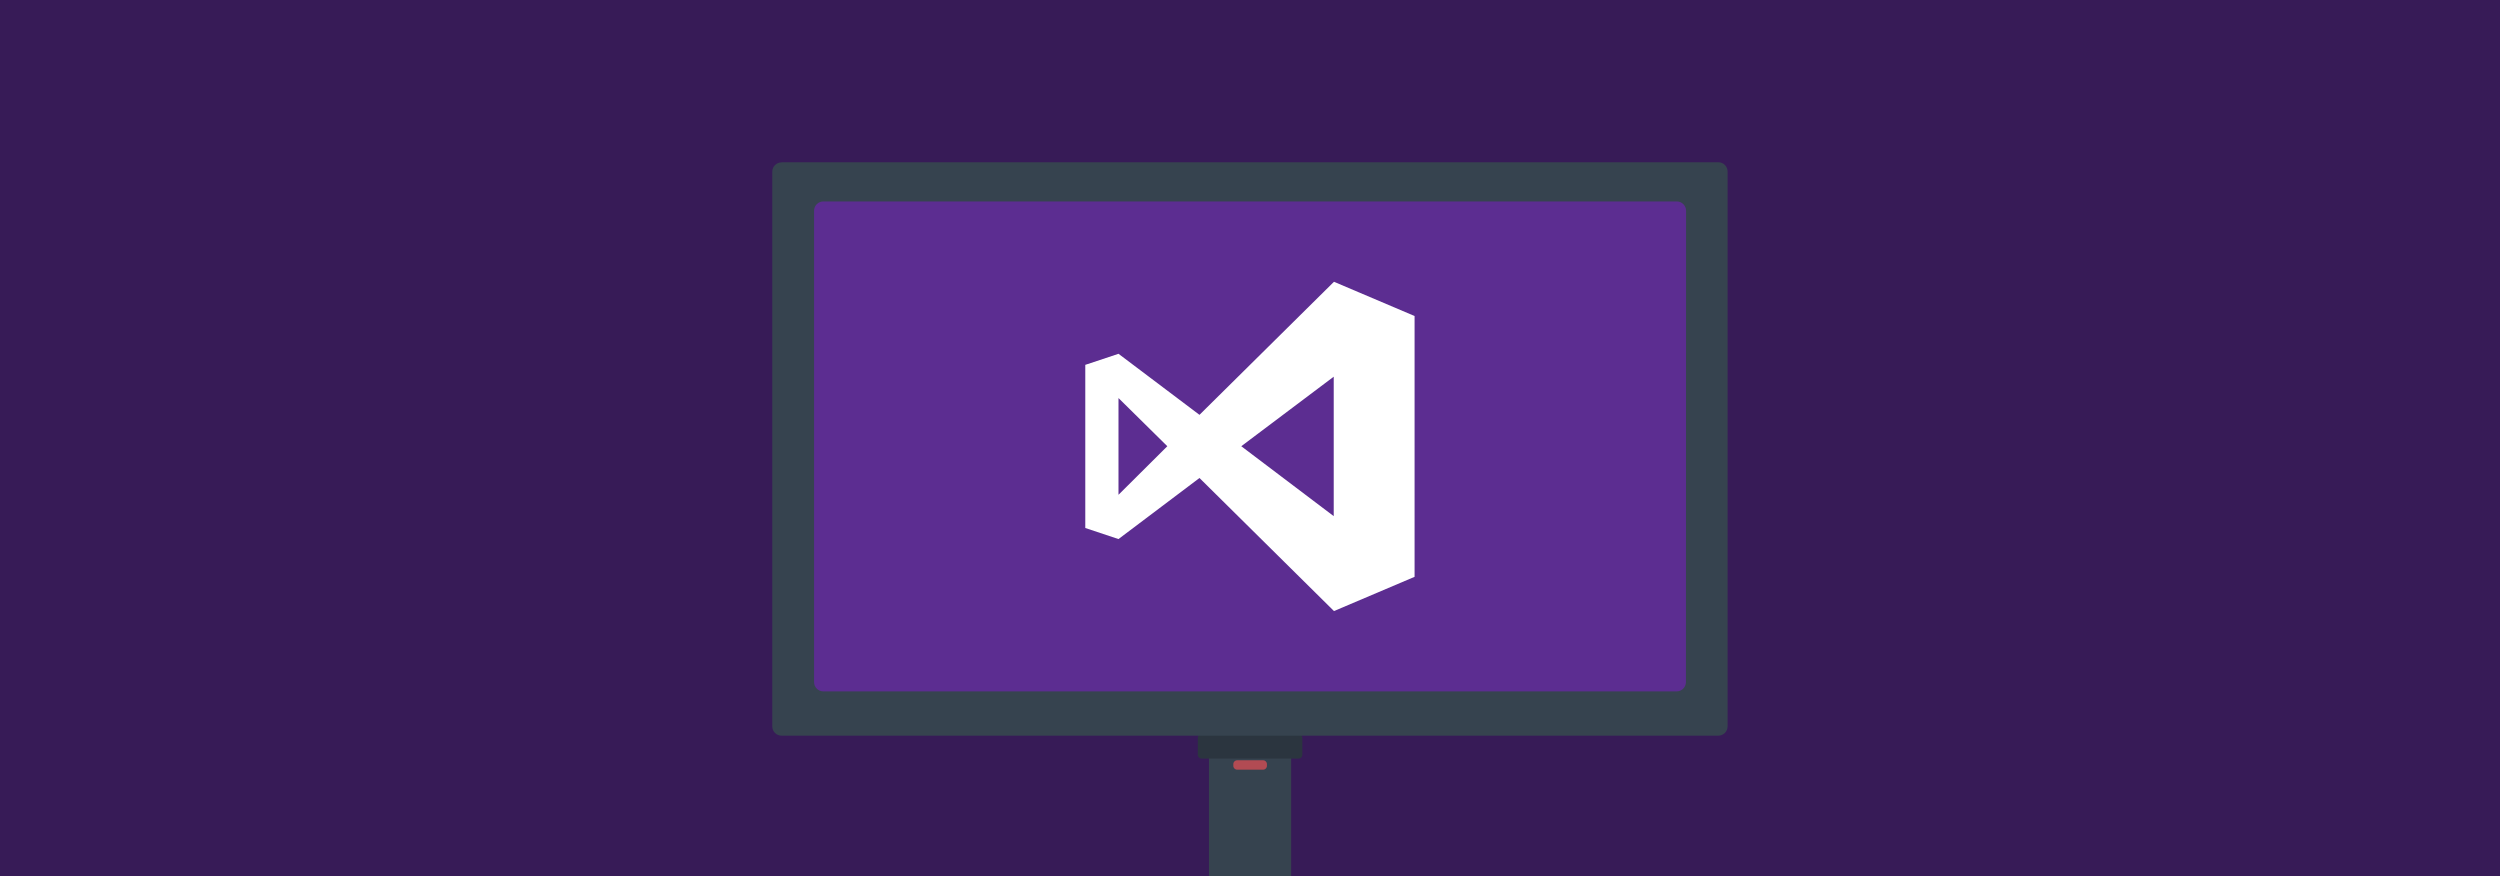 <svg version="1.1" xmlns="http://www.w3.org/2000/svg" x="0" y="0" viewBox="0 0 1920 673" xml:space="preserve"><style type="text/css">.st1{fill:#36434f}</style><path fill="#371b57" d="M0 0h1920v673H0z"/><path class="st1" d="M928.5 581h63.1v92h-63.1v-92z"/><path d="M973 588.2c0 1.6-1.3 2.9-2.9 2.9h-20c-1.6 0-2.9-1.3-2.9-2.9v-1.4c0-1.6 1.3-2.9 2.9-2.9h20c1.6 0 2.9 1.3 2.9 2.9v1.4z" fill="#b24b53"/><path d="M919.9 566.7c0-1.6 1.3-2.9 2.9-2.9h74.5c1.6 0 2.9 1.3 2.9 2.9v13c0 1.6-1.3 2.9-2.9 2.9h-74.5c-1.6 0-2.9-1.3-2.9-2.9v-13z" fill="#2b353f"/><path class="st1" d="M600.3 124.7c-4 0-7.2 3.2-7.2 7.2v425.9c0 4 3.2 7.2 7.2 7.2h719.3c4 0 7.2-3.2 7.2-7.2v-426c0-4-3.2-7.2-7.2-7.2H600.3v.1z"/><path d="M1294.8 523.8c0 4-3.2 7.2-7.2 7.2H632.4c-4 0-7.2-3.2-7.2-7.2V161.9c0-4 3.2-7.2 7.2-7.2h655.3c4 0 7.2 3.2 7.2 7.2l-.1 361.9z" fill="#5c2d91"/><path d="M859 414l-25.5-8.5V280.2l25.5-8.5 62.2 46.9 103.3-102.2 61.9 26.3V443l-61.9 26.3-103.3-102.2L859 414zm94.3-71.3l71 53.7V289.3l-71 53.4zM859 380l37.5-37.3-37.5-37V380z" fill="#fff"/></svg>